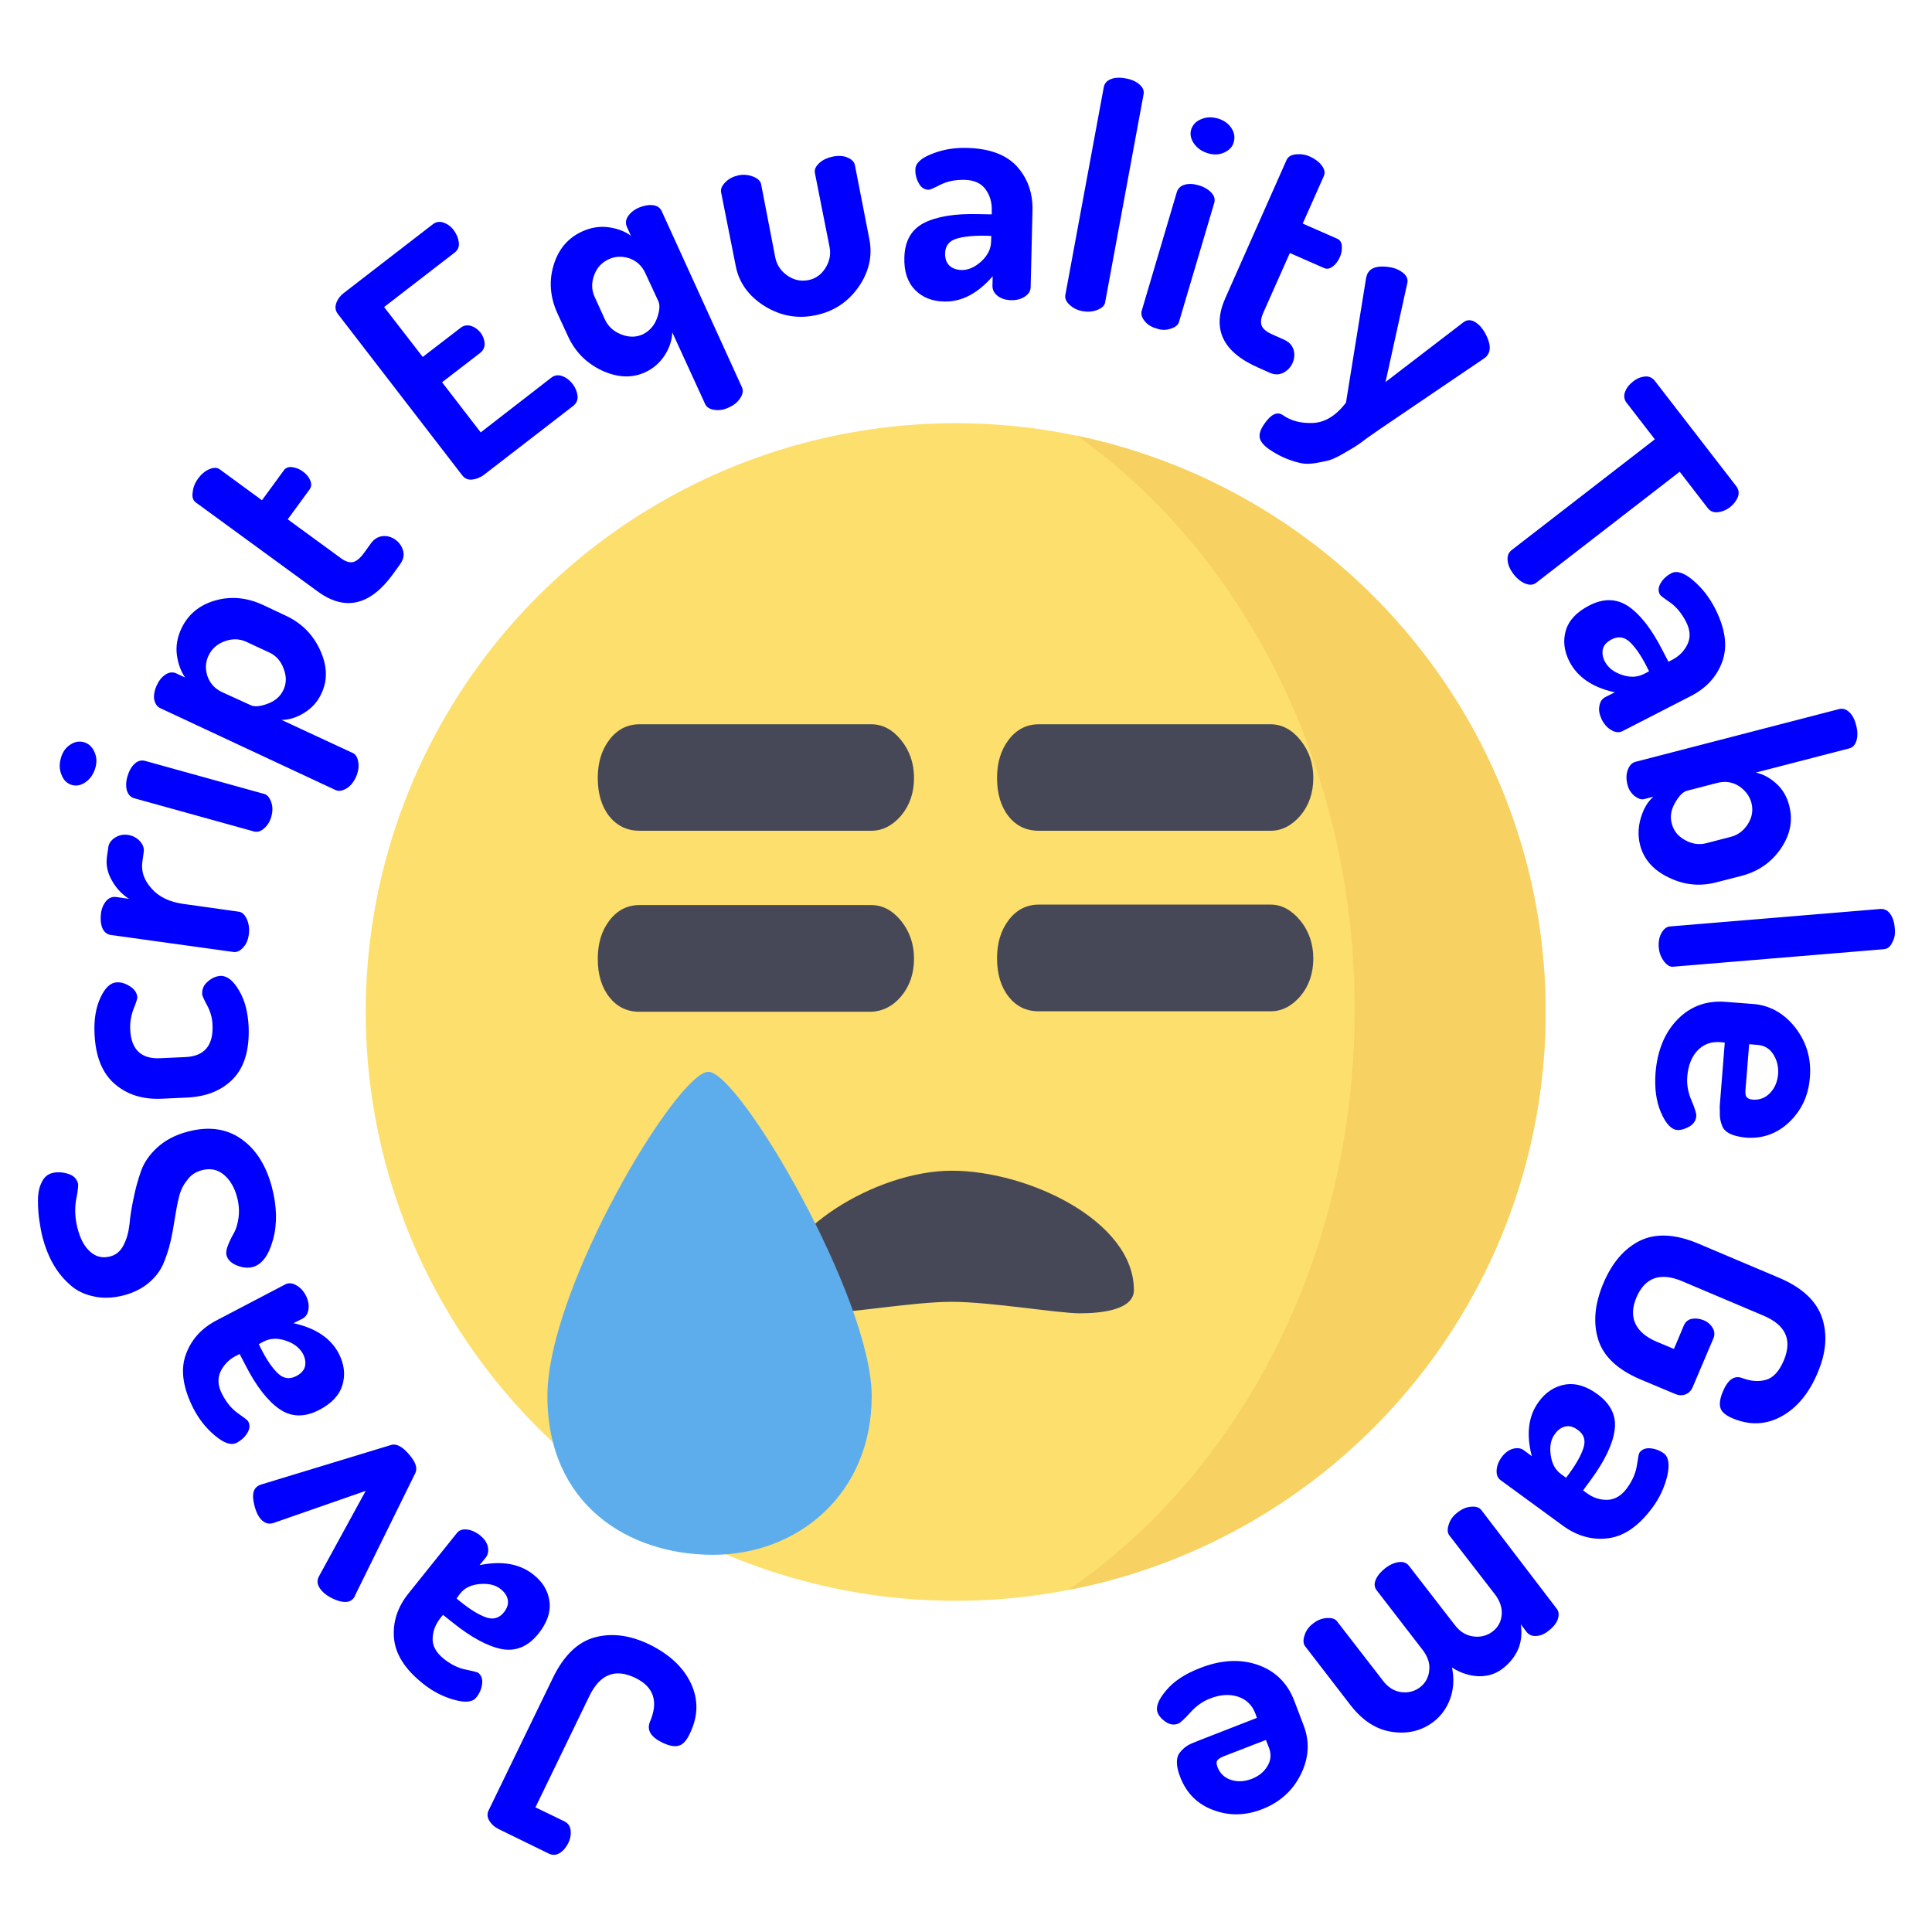 <?xml version="1.0" encoding="utf-8"?>
<!-- Generator: Adobe Illustrator 19.0.0, SVG Export Plug-In . SVG Version: 6.00 Build 0)  -->
<svg version="1.1" xmlns="http://www.w3.org/2000/svg" xmlns:xlink="http://www.w3.org/1999/xlink" x="0px" y="0px"
	 viewBox="0 0 840 840" style="enable-background:new 0 0 840 840;" xml:space="preserve">
<style type="text/css">
	.st0{enable-background:new    ;}
	.st1{fill-rule:evenodd;clip-rule:evenodd;fill:#FDDF6D;}
	.st2{fill-rule:evenodd;clip-rule:evenodd;fill:#464857;}
	.st3{fill-rule:evenodd;clip-rule:evenodd;fill:#F7D162;}
	.st4{fill-rule:evenodd;clip-rule:evenodd;fill:#5DADEC;}
	.st5{fill-rule:evenodd;clip-rule:evenodd;fill:#0000FF;}
</style>
<g id="Ellipse_1_copy_1_" class="st0">
	<g id="Ellipse_1_copy">
		<g>
			<ellipse class="st1" cx="415.5" cy="440" rx="256.5" ry="256"/>
		</g>
	</g>
</g>
<g id="Color_Fill_1_1_" class="st0">
	<g id="Color_Fill_1">
		<g>
			<path class="st2" d="M391.8,433.2c3.7-4.4,5.6-9.9,5.6-16.4c0-6.3-1.9-11.8-5.6-16.4c-3.7-4.6-8.1-6.9-13-6.9H278.1
				c-5.4,0-9.8,2.3-13.2,6.8c-3.4,4.5-5,10-5,16.6c0,6.8,1.7,12.4,5,16.6c3.4,4.3,7.7,6.4,13.2,6.4h100.7
				C383.7,439.7,388.1,437.6,391.8,433.2z M451.7,361.2h100.7c4.9,0,9.2-2.2,13-6.6c3.7-4.4,5.6-9.9,5.6-16.4
				c0-6.3-1.9-11.8-5.6-16.4c-3.7-4.6-8.1-6.9-13-6.9H451.7c-5.4,0-9.8,2.3-13.2,6.8c-3.4,4.5-5,10-5,16.6c0,6.8,1.7,12.4,5,16.6
				C441.8,359.1,446.2,361.2,451.7,361.2z M278.1,361.2h100.7c4.9,0,9.2-2.2,13-6.6c3.7-4.4,5.6-9.9,5.6-16.4
				c0-6.3-1.9-11.8-5.6-16.4c-3.7-4.6-8.1-6.9-13-6.9H278.1c-5.4,0-9.8,2.3-13.2,6.8c-3.4,4.5-5,10-5,16.6c0,6.8,1.7,12.4,5,16.6
				C268.3,359.1,272.7,361.2,278.1,361.2z M413.8,509c-33.1,0-75.8,26.8-75.8,50.3c0,10.1,5.6,11.7,18.5,11.7c12.9,0,40.7-5,57.3-5
				s46.3,5,55.6,5c9.3,0,23.6-1.4,23.6-10.1C493,530.8,446.9,509,413.8,509z M552.4,393.3H451.7c-5.4,0-9.8,2.3-13.2,6.8
				c-3.4,4.5-5,10-5,16.6c0,6.8,1.7,12.4,5,16.6c3.4,4.3,7.7,6.4,13.2,6.4h100.7c4.9,0,9.2-2.2,13-6.6c3.7-4.4,5.6-9.9,5.6-16.4
				c0-6.3-1.9-11.8-5.6-16.4C561.6,395.7,557.3,393.3,552.4,393.3z"/>
		</g>
	</g>
</g>
<g id="Ellipse_1_copy_2_1_" class="st0">
	<g id="Ellipse_1_copy_2">
		<g>
			<path class="st3" d="M468.4,189.5C540.8,241.1,589,333.5,589,439c0,107.4-50,201.3-124.6,252.3C582.7,668.6,672,564.7,672,440
				C672,316.7,584.7,213.8,468.4,189.5z"/>
		</g>
	</g>
</g>
<g id="Shape_1_1_" class="st0">
	<g id="Shape_1">
		<g>
			<path class="st4" d="M308,466c-13.5,0-70,94-70,141c0,47,35,69,72,69c37,0,69-26.5,69-69C379,564.5,321.5,466,308,466z"/>
		</g>
	</g>
</g>
<g id="JavaScript_Equality_Table_Game_copy_1_" class="st0">
	<g id="JavaScript_Equality_Table_Game_copy">
		<g>
			<path class="st5" d="M69.7,307.9l76.2,35.6c1.3,0.6,2.8,0.4,4.6-0.6c1.7-1,3.1-2.6,4.2-4.9c1-2.2,1.4-4.4,1.1-6.5
				c-0.3-2.1-1.1-3.5-2.4-4.1L122.4,313c3.2,0,6.6-1,9.9-3.1c3.4-2.1,5.9-4.9,7.5-8.5c2.7-5.7,2.5-11.9-0.6-18.7
				c-3.1-6.8-8-11.7-14.7-14.9l-10.2-4.8c-6.9-3.2-13.9-3.9-20.8-1.9c-6.9,2-11.8,6.1-14.7,12.3c-1.7,3.7-2.4,7.5-1.9,11.3
				c0.5,3.8,1.7,7.1,3.6,9.9l-3.8-1.8c-1.5-0.7-3-0.6-4.6,0.4c-1.6,1-2.9,2.5-3.9,4.7c-1,2.1-1.4,4.2-1.2,6
				C67.4,305.9,68.2,307.2,69.7,307.9z M90.6,285.2c1.4-3.1,3.8-5.2,7.1-6.4c3.3-1.2,6.4-1.1,9.3,0.2l10.1,4.7c2.9,1.3,5,3.7,6.2,7
				c1.3,3.3,1.3,6.4-0.1,9.3c-1.3,2.8-3.6,4.8-6.9,6c-3.3,1.2-5.7,1.4-7.3,0.6L96.7,301c-3.3-1.5-5.4-3.9-6.5-7
				C89.2,291,89.3,288,90.6,285.2z M525.4,66.7c2.4,0.7,4.7,0.6,6.9-0.4c2.2-1,3.6-2.5,4.1-4.5c0.6-2.1,0.3-4.1-1-6.1
				c-1.3-2-3.2-3.3-5.6-4.1c-2.7-0.8-5.2-0.8-7.5,0.2c-2.3,0.9-3.7,2.4-4.4,4.5c-0.6,2-0.2,4,1.2,6.1
				C520.6,64.5,522.6,65.9,525.4,66.7z M201,206.7c1.1,1.4,2.5,2,4.3,1.8c1.8-0.2,3.6-0.9,5.3-2.2l38.6-29.8
				c1.4-1.1,2.1-2.6,1.9-4.4c-0.2-1.8-0.9-3.5-2.1-5.1c-1.3-1.7-2.9-2.9-4.6-3.5c-1.7-0.6-3.3-0.4-4.7,0.7L209,188l-16.8-21.8
				l16.5-12.7c1.4-1.1,2.1-2.5,2-4.2c-0.1-1.7-0.7-3.2-1.7-4.6c-1.2-1.5-2.6-2.5-4.2-3c-1.7-0.5-3.2-0.2-4.5,0.8l-16.5,12.7
				L167,133.5l30.7-23.7c1.4-1.1,2-2.5,1.8-4.3c-0.2-1.8-0.9-3.6-2.2-5.4c-1.2-1.6-2.7-2.7-4.4-3.3c-1.7-0.6-3.3-0.4-4.7,0.7
				l-38.6,29.8c-1.7,1.3-2.8,2.8-3.4,4.5c-0.6,1.7-0.4,3.3,0.7,4.7L201,206.7z M547,159.8l4.9,2.2c2.2,1,4.2,1,6,0.1
				c1.8-0.9,3.2-2.3,4.1-4.3c0.8-1.9,1-3.8,0.4-5.8c-0.6-1.9-2-3.4-4.1-4.3l-4.9-2.2c-2.6-1.1-4.2-2.4-4.8-3.8
				c-0.6-1.4-0.4-3.3,0.6-5.6l11.6-26.1l14.8,6.5c1.3,0.6,2.5,0.4,3.8-0.6c1.3-0.9,2.3-2.3,3.1-4c0.8-1.7,1-3.4,0.9-5
				s-0.9-2.7-2.2-3.2l-14.8-6.5l9.2-20.7c0.6-1.4,0.3-2.9-0.9-4.5c-1.2-1.6-2.9-2.9-5.1-3.9c-2-0.9-4-1.2-6.1-1
				c-2.1,0.2-3.4,1-4.1,2.4l-26.6,60C526.8,142.9,531.5,153,547,159.8z M723.4,631.9c-1.8-1.3-3.7-2-5.8-2.2
				c-2.1-0.2-3.7,0.4-4.8,1.9c-0.3,0.4-0.6,2.2-1.1,5.5c-0.5,3.3-1.9,6.6-4.3,9.9c-2.4,3.3-5.3,5-8.5,5.1c-3.2,0.1-6.3-0.9-9.1-3
				l-1.5-1.1l3.3-4.5c6.1-8.3,9.6-15.6,10.4-21.7c0.9-6.1-1.6-11.3-7.4-15.6c-4.9-3.6-9.7-5-14.2-4.2c-4.5,0.8-8.4,3.3-11.4,7.5
				c-4.5,6.1-5.5,14-3,23.6l-3.4-2.5c-1.3-1-2.9-1.2-4.8-0.7c-1.8,0.5-3.4,1.7-4.8,3.5c-1.5,2-2.2,4-2.3,5.9c-0.1,2,0.5,3.4,1.8,4.3
				l27.1,19.8c6.2,4.5,12.8,6.3,19.7,5.4c6.9-0.9,13.3-5.4,19.2-13.4c3.1-4.2,5.2-8.8,6.4-13.7C726,636.7,725.5,633.5,723.4,631.9z
				 M680.9,642.5l-2.2-1.6c-2.5-1.8-4-4.6-4.5-8.4c-0.5-3.7,0.1-6.8,1.9-9.1c1.3-1.8,2.8-2.8,4.5-3.2c1.7-0.4,3.5,0.1,5.4,1.5
				c2.7,1.9,3.5,4.5,2.5,7.7c-1,3.2-3.1,7-6.4,11.5L680.9,642.5z M509,142.9c2-0.6,3.2-1.6,3.6-2.9l15.3-51.7
				c0.5-1.6,0.1-3.1-1.2-4.5c-1.3-1.4-3.1-2.5-5.4-3.2c-2.4-0.7-4.4-0.8-6.2-0.3c-1.8,0.5-2.9,1.6-3.4,3.1l-15.3,51.7
				c-0.4,1.4,0,2.9,1.2,4.4c1.2,1.6,3,2.7,5.2,3.3C504.9,143.6,507,143.6,509,142.9z M658.1,249.7c1.5,1.9,3.1,3.2,5,4
				c1.9,0.8,3.5,0.7,4.9-0.4l62.3-48.2l12.2,15.8c1.1,1.4,2.5,2,4.4,1.8c1.8-0.2,3.6-0.9,5.3-2.2c1.6-1.3,2.7-2.7,3.4-4.4
				c0.6-1.7,0.4-3.3-0.7-4.7l-35.4-45.8c-1.1-1.4-2.6-2.1-4.4-1.9s-3.5,0.9-5.1,2.2c-1.8,1.4-2.9,2.9-3.5,4.6
				c-0.6,1.7-0.3,3.3,0.7,4.6l12.3,15.9l-62.3,48.2c-1.4,1.1-1.9,2.6-1.7,4.6C655.7,245.8,656.6,247.7,658.1,249.7z M823.8,403.5
				c-0.2-2.6-0.9-4.7-2-6.2c-1.1-1.5-2.5-2.2-4.2-2.1l-91.5,7.6c-1.5,0.1-2.7,1.1-3.7,2.8c-1,1.8-1.4,3.9-1.2,6.3
				c0.2,2.4,1,4.4,2.3,6.1c1.3,1.7,2.7,2.5,4,2.3l91.5-7.6c1.6-0.1,2.9-1.1,3.7-2.9C823.7,408.1,824.1,406,823.8,403.5z
				 M707.7,334.8c-0.7,1.9-0.7,4-0.1,6.4c0.5,2,1.6,3.7,3.1,4.9c1.6,1.2,3,1.7,4.3,1.3l3.9-1c-2.5,2.1-4.3,5.2-5.5,9.2
				c-1.2,4-1.3,8-0.3,11.9c1.6,6.1,5.7,10.8,12.4,14c6.7,3.3,13.6,4,20.8,2.1l10.9-2.8c7.3-1.9,13-5.9,17.1-11.9
				c4.1-6,5.3-12.2,3.6-18.7c-1-3.9-2.9-7.1-5.6-9.5c-2.7-2.5-5.7-4.1-8.9-4.8l40.6-10.5c1.6-0.4,2.6-1.6,3.2-3.5
				c0.5-1.9,0.5-4.1-0.2-6.6c-0.6-2.5-1.6-4.4-3-5.7c-1.4-1.3-2.9-1.7-4.4-1.3l-88.8,23C709.4,331.8,708.4,332.9,707.7,334.8z
				 M728.3,349c1.8-3.1,3.5-4.8,5.2-5.2l13.1-3.4c3.5-0.9,6.7-0.4,9.5,1.4c2.8,1.9,4.6,4.3,5.4,7.3c0.8,3.2,0.3,6.2-1.5,9.1
				c-1.8,2.9-4.3,4.8-7.3,5.6l-10.8,2.8c-3.1,0.8-6.1,0.4-9.2-1.3c-3.1-1.7-5-4-5.8-7.1C726,355.2,726.5,352.1,728.3,349z
				 M570.8,183.9c-5.2,0.2-9.5-0.9-13-3.4c-2.5-1.7-5.2-0.4-8.1,3.8c-1.8,2.6-2.4,4.7-1.9,6.4c0.5,1.6,1.9,3.2,4.1,4.7
				c2.5,1.7,4.9,3,7.4,4c2.4,1,4.6,1.6,6.5,2c1.9,0.4,4.1,0.3,6.4-0.1c2.4-0.4,4.3-0.8,5.7-1.2c1.4-0.4,3.4-1.3,5.8-2.7
				c2.4-1.4,4.2-2.4,5.3-3.1c1.1-0.7,3-2,5.6-4l5.3-3.7l45.4-30.8c0.6-0.4,1.1-0.9,1.5-1.5c1.3-1.9,1.2-4.3-0.1-7.4
				c-1.3-3.1-3-5.3-4.9-6.6c-2-1.4-3.9-1.4-5.5-0.2l-33.9,26l9.4-42.7c0.6-2-0.2-3.8-2.5-5.3c-2-1.4-4.6-2.1-7.8-2.2
				c-3.2-0.1-5.4,0.7-6.6,2.5c-0.4,0.5-0.6,1.3-0.9,2.2l-8.8,54.5C580.8,180.8,576,183.7,570.8,183.9z M747.8,485.6
				c0.1,1.2,0.4,2.5,1,4c0.6,1.5,1.8,2.6,3.5,3.4c1.7,0.8,3.9,1.3,6.6,1.6c7.4,0.6,13.8-1.7,19.1-6.8c5.3-5.1,8.3-11.5,8.9-19.3
				c0.7-8.3-1.5-15.5-6.4-21.8c-4.9-6.2-11.1-9.7-18.5-10.2l-11.6-0.9c-8.4-0.7-15.4,1.9-21,7.6c-5.6,5.7-8.8,13.5-9.6,23.2
				c-0.5,6.8,0.3,12.6,2.4,17.4c2.1,4.8,4.5,7.3,7,7.5c1.6,0.1,3.4-0.4,5.3-1.5c1.9-1.1,2.9-2.7,3-4.6c0.1-1-0.6-3.3-2.1-6.8
				c-1.5-3.5-2.1-7-1.8-10.4c0.4-4.8,1.9-8.6,4.5-11.3c2.6-2.7,5.9-3.9,9.8-3.6l2,0.2l-2.2,27.7
				C747.8,482.8,747.7,484.4,747.8,485.6z M758.9,473.9l1.6-19.9l3.6,0.3c3,0.2,5.3,1.6,6.9,4.1c1.6,2.5,2.3,5.4,2.1,8.5
				c-0.3,3.4-1.4,6.1-3.5,8.3c-2.1,2.2-4.6,3.1-7.5,2.9c-1.4-0.1-2.2-0.5-2.7-1.1C758.9,476.4,758.8,475.4,758.9,473.9z
				 M773.6,555.6l-35.2-14.9c-10-4.2-18.4-4.6-25.3-1.3c-6.9,3.4-12.2,9.6-16,18.6c-3.8,9-4.5,17.2-2.2,24.5
				c2.3,7.3,8.5,13.1,18.5,17.3l15,6.3c1.4,0.6,2.9,0.7,4.3,0.2c1.4-0.5,2.5-1.5,3.2-3.1l9.1-21.4c0.6-1.5,0.5-3-0.4-4.5
				c-0.9-1.5-2.2-2.6-3.9-3.3c-1.8-0.7-3.5-0.9-5.1-0.6c-1.6,0.3-2.8,1.3-3.5,2.9l-4.3,10.2l-7.4-3.1c-4.8-2-7.9-4.7-9.4-8
				c-1.5-3.3-1.3-7.1,0.5-11.3c3.7-8.7,10.4-11.1,20-7l35.2,14.9c9.7,4.1,12.6,10.5,8.9,19.4c-2,4.8-4.6,7.6-7.7,8.5
				c-3.1,0.9-6.5,0.7-10.3-0.7c-3.5-1.4-6.4,0.6-8.6,6c-1.2,2.9-1.5,5.2-1,6.9c0.5,1.8,2.3,3.3,5.4,4.6c7.4,3.1,14.5,2.8,21.2-0.9
				c6.7-3.7,12-10.1,15.7-19c3.7-8.7,4.3-16.6,1.9-23.9C789.7,565.6,783.5,559.8,773.6,555.6z M58.5,347.1l51.9,14.4
				c1.4,0.4,2.9,0,4.4-1.3c1.5-1.3,2.6-3,3.2-5.3c0.6-2.2,0.6-4.3-0.1-6.2c-0.7-2-1.7-3.1-3-3.5L63,330.8c-1.6-0.4-3.1,0-4.5,1.3
				c-1.4,1.3-2.4,3.1-3.1,5.5c-0.7,2.4-0.7,4.4-0.2,6.2C55.8,345.6,56.9,346.7,58.5,347.1z M695.4,306.9c-0.4,1.9,0,3.8,1,5.9
				c1.1,2.2,2.6,3.8,4.3,4.7c1.7,1,3.3,1.1,4.7,0.4l29.8-15.3c6.8-3.5,11.4-8.6,13.7-15.2c2.3-6.6,1.2-14.3-3.4-23.2
				c-2.4-4.6-5.5-8.6-9.4-11.9c-3.9-3.3-7-4.3-9.4-3.1c-1.9,1-3.5,2.4-4.6,4.2c-1.1,1.8-1.3,3.5-0.4,5.1c0.2,0.4,1.7,1.6,4.4,3.4
				c2.7,1.9,5,4.7,6.9,8.3c1.9,3.7,2.1,6.9,0.7,9.9c-1.4,2.9-3.6,5.2-6.7,6.8l-1.6,0.8l-2.6-5c-4.7-9.2-9.6-15.5-14.7-19
				c-5.1-3.5-10.9-3.7-17.2-0.4c-5.4,2.8-8.8,6.4-10.1,10.8c-1.3,4.4-0.8,8.9,1.6,13.6c3.5,6.7,10,11.2,19.7,13.3l-3.8,1.9
				C696.6,303.7,695.7,305,695.4,306.9z M697.8,287.7c-1-1.9-1.3-3.8-0.9-5.5c0.4-1.7,1.7-3.1,3.8-4.2c2.9-1.5,5.6-1.1,8,1.2
				c2.4,2.3,4.9,5.9,7.4,10.9l0.9,1.8l-2.4,1.2c-2.8,1.4-5.9,1.5-9.5,0.3C701.6,292.2,699.2,290.3,697.8,287.7z M85.2,218.5l53,38.7
				c11.8,8.6,22.7,6.1,32.6-7.5l3.1-4.3c1.4-1.9,1.9-3.9,1.4-5.8c-0.5-2-1.6-3.6-3.3-4.9c-1.7-1.2-3.5-1.8-5.6-1.6
				c-2,0.2-3.7,1.2-5.1,3.1l-3.1,4.3c-1.7,2.3-3.3,3.6-4.8,3.9c-1.5,0.3-3.3-0.3-5.3-1.8l-23-16.8l9.5-13c0.8-1.1,0.9-2.4,0.3-3.9
				c-0.6-1.5-1.7-2.8-3.2-3.9c-1.5-1.1-3.1-1.7-4.7-1.9c-1.6-0.2-2.8,0.3-3.6,1.4l-9.5,13l-18.3-13.4c-1.2-0.9-2.7-0.9-4.6-0.1
				c-1.9,0.8-3.5,2.2-4.9,4.1c-1.3,1.8-2.1,3.7-2.3,5.8C83.4,216.1,83.9,217.6,85.2,218.5z M287.7,91.8c-0.7-1.5-2-2.4-3.9-2.6
				c-1.9-0.2-3.9,0.2-6.1,1.1c-2.2,1-3.7,2.3-4.7,3.8c-1,1.6-1.1,3.1-0.4,4.6l1.7,3.8c-2.7-2-6-3.2-9.8-3.7
				c-3.8-0.5-7.5,0.1-11.3,1.8c-6.2,2.8-10.4,7.7-12.5,14.7c-2.1,6.9-1.5,13.9,1.6,20.8l4.7,10.2c3.1,6.7,8,11.6,14.7,14.8
				c6.8,3.1,13,3.4,18.7,0.8c3.6-1.6,6.4-4.1,8.6-7.4c2.1-3.3,3.2-6.7,3.3-10l14.3,31.2c0.6,1.3,1.9,2.2,4,2.5
				c2.1,0.3,4.2,0,6.4-1.1c2.2-1,3.9-2.4,4.9-4.1c1.1-1.7,1.3-3.3,0.7-4.6L287.7,91.8z M285.6,138.5c-1.2,3.2-3.3,5.5-6.2,6.9
				c-2.9,1.3-6,1.3-9.3,0c-3.3-1.3-5.6-3.4-7-6.3l-4.6-10.1c-1.3-2.9-1.4-6-0.2-9.3c1.2-3.3,3.3-5.6,6.4-7c2.8-1.3,5.8-1.4,8.9-0.4
				c3.1,1.1,5.5,3.2,7,6.5l5.7,12.3C287,132.8,286.8,135.2,285.6,138.5z M562.7,739.4c-3-7.8-8.4-13-16-15.6
				c-7.6-2.6-16-2.1-25.1,1.5c-6.4,2.5-11.3,5.7-14.6,9.7c-3.4,4-4.6,7.2-3.7,9.6c0.6,1.5,1.8,2.9,3.6,4.1c1.8,1.2,3.6,1.4,5.4,0.7
				c0.9-0.4,2.7-2,5.2-4.8c2.5-2.8,5.4-4.9,8.6-6.1c4.5-1.8,8.6-2,12.2-0.8c3.6,1.2,6.1,3.6,7.5,7.3l0.7,1.9l-25.9,10.1
				c-1.8,0.7-3.2,1.3-4.2,1.9c-1,0.6-2.1,1.5-3.1,2.7c-1.1,1.2-1.6,2.7-1.6,4.6c0,1.9,0.5,4.1,1.5,6.6c2.7,6.9,7.5,11.7,14.4,14.2
				c6.9,2.6,14,2.4,21.2-0.4c7.7-3,13.3-8.1,16.8-15.2c3.5-7.1,3.9-14.2,1.2-21.2L562.7,739.4z M551.1,767.8
				c-1.5,2.6-3.8,4.4-6.8,5.6c-3.1,1.2-6.1,1.4-9,0.5c-2.8-0.9-4.8-2.7-5.9-5.5c-0.5-1.3-0.6-2.2-0.2-2.9c0.4-0.7,1.3-1.2,2.6-1.8
				l18.6-7.2l1.3,3.3C552.8,762.6,552.6,765.3,551.1,767.8z M282.4,715c-8.5-4.1-16.4-5.1-23.8-3.1c-7.4,2-13.5,7.9-18.2,17.6
				L212.5,787c-0.8,1.6-0.7,3.1,0.3,4.7c1,1.6,2.4,2.8,4.3,3.7l21.5,10.5c1.6,0.8,3.2,0.7,4.7-0.2c1.5-0.9,2.7-2.3,3.7-4.2
				c1-2,1.3-3.9,1.1-5.7c-0.2-1.8-1.1-3.1-2.7-3.9l-12.6-6.1l23.5-48.5c4.6-9.4,11.2-12,19.9-7.8c8.1,3.9,10.2,10.4,6.3,19.3
				c-1.3,3.5,0.5,6.5,5.6,8.9c2.9,1.4,5.2,1.8,7,1.3c1.8-0.5,3.4-2.2,4.8-5.2c3.7-7.6,3.8-14.8,0.5-21.9
				C297.1,724.9,291.1,719.3,282.4,715z M495.4,36.7c-1.5-1.3-3.5-2.2-5.9-2.6c-2.6-0.5-4.8-0.4-6.5,0.3c-1.8,0.7-2.8,1.9-3.1,3.5
				l-16.7,90.3c-0.3,1.4,0.3,2.9,1.8,4.3c1.5,1.4,3.4,2.4,5.8,2.8c2.3,0.4,4.5,0.2,6.4-0.6c2-0.8,3.1-1.9,3.3-3.3L497.2,41
				C497.5,39.4,496.9,38,495.4,36.7z M371.7,71.8c-0.3-1.4-1.3-2.5-3.2-3.3c-1.8-0.8-4-0.9-6.5-0.4c-2.3,0.5-4.3,1.4-5.8,2.8
				c-1.5,1.4-2.2,2.8-1.9,4.3l6.4,32.3c0.6,3.1,0,6.1-1.8,9s-4.3,4.7-7.5,5.3c-3.2,0.6-6.2,0-9.1-2c-2.8-2-4.5-4.5-5.2-7.7L330.9,80
				c-0.3-1.3-1.4-2.4-3.4-3.2c-2-0.8-4.1-1-6.3-0.6c-2.3,0.5-4.2,1.4-5.8,3c-1.5,1.5-2.1,2.9-1.9,4.3l6.4,32.2
				c1.4,7.2,5.6,13,12.4,17.3c6.9,4.3,14.2,5.7,22.1,4.1c7.9-1.6,14.1-5.6,18.8-12.2c4.6-6.6,6.2-13.5,4.8-20.8L371.7,71.8z
				 M207.9,727.3c-0.4-0.3-2.2-0.7-5.4-1.4c-3.2-0.6-6.5-2.2-9.7-4.8s-4.8-5.5-4.7-8.7c0.1-3.2,1.2-6.2,3.4-8.9l1.1-1.4l4.4,3.5
				c8,6.4,15.1,10.2,21.2,11.4c6.1,1.1,11.4-1.1,15.9-6.7c3.8-4.8,5.4-9.4,4.8-14c-0.6-4.6-2.9-8.5-7-11.7
				c-5.9-4.7-13.7-6.1-23.4-4.1l2.7-3.3c1-1.3,1.3-2.9,0.9-4.7c-0.4-1.9-1.6-3.5-3.3-4.9c-1.9-1.5-3.9-2.4-5.8-2.6
				c-2-0.2-3.4,0.3-4.4,1.6l-21,26.2c-4.8,6-6.9,12.5-6.3,19.4c0.6,7,4.8,13.6,12.6,19.8c4.1,3.3,8.5,5.6,13.4,7
				c4.9,1.4,8.2,1.1,9.8-1c1.4-1.7,2.2-3.6,2.5-5.7C209.9,730,209.3,728.4,207.9,727.3z M200.1,692.8c1.9-2.4,4.8-3.8,8.6-4.1
				s6.8,0.4,9.1,2.3c1.7,1.4,2.7,2.9,3,4.7c0.3,1.7-0.3,3.5-1.7,5.3c-2.1,2.6-4.7,3.3-7.8,2.2c-3.1-1.1-6.9-3.4-11.2-6.9l-1.6-1.3
				L200.1,692.8z M420.1,64.3c-5.2-0.1-10.2,0.7-14.9,2.6c-4.7,1.8-7.2,4.1-7.2,6.7c-0.1,2.2,0.4,4.2,1.5,6.1c1,1.9,2.5,2.8,4.3,2.8
				c0.5,0,2.2-0.7,5.1-2.2c3-1.5,6.5-2.2,10.6-2.1c4.1,0.1,7.1,1.5,9,4.1c1.9,2.6,2.8,5.7,2.7,9.1l0,1.8l-5.6-0.1
				c-10.3-0.3-18.2,1-23.8,3.8c-5.5,2.8-8.4,7.8-8.6,15c-0.2,6.1,1.4,10.8,4.6,14.1c3.2,3.3,7.5,5,12.7,5.1
				c7.6,0.2,14.6-3.5,21.1-11l-0.1,4.2c0,1.7,0.7,3.1,2.2,4.3c1.5,1.2,3.4,1.8,5.6,1.9c2.5,0.1,4.5-0.4,6.2-1.5
				c1.7-1.1,2.5-2.4,2.6-3.9l0.8-33.5c0.2-7.7-2.1-14.1-6.8-19.3C437.4,67.2,430.1,64.5,420.1,64.3z M430.9,105.2
				c-0.1,3.1-1.5,5.9-4.3,8.5c-2.8,2.5-5.7,3.8-8.6,3.7c-2.2-0.1-3.9-0.7-5.2-1.9c-1.3-1.2-1.9-3-1.9-5.3c0.1-3.3,1.7-5.4,4.9-6.4
				c3.2-1,7.5-1.4,13.1-1.3l2.1,0.1L430.9,105.2z M31.3,341.3c2,0.6,4,0.1,6-1.3c2-1.4,3.4-3.5,4.2-6.3c0.7-2.5,0.5-4.8-0.5-6.9
				c-1-2.2-2.5-3.5-4.5-4.1c-2.1-0.6-4.1-0.2-6,1.1c-2,1.3-3.3,3.2-4,5.7c-0.8,2.7-0.7,5.2,0.3,7.5
				C27.7,339.3,29.2,340.7,31.3,341.3z M48.1,406.5l53.4,7.4c1.4,0.2,2.8-0.4,4.2-1.9c1.4-1.5,2.2-3.4,2.5-5.9
				c0.3-2.3,0-4.5-0.9-6.5c-0.9-2-2.1-3-3.4-3.2L79.7,393c-5.9-0.8-10.6-3-13.8-6.7c-3.3-3.6-4.6-7.5-4-11.7l0.6-4.2
				c0.2-1.6-0.3-3.2-1.7-4.7c-1.4-1.5-3.1-2.4-5.2-2.7c-2-0.3-3.9,0.1-5.6,1.2c-1.7,1.1-2.7,2.5-2.9,4.1l-0.6,4.2
				c-0.5,3.5,0.2,7,2.2,10.4c1.9,3.4,4.4,6,7.4,7.9l-5.6-0.8c-1.6-0.2-3.1,0.3-4.3,1.7c-1.2,1.4-2,3.2-2.3,5.4
				c-0.3,2.5-0.1,4.7,0.6,6.4C45.3,405.3,46.5,406.2,48.1,406.5z M87.7,508.8c3.8-1,7-0.3,9.7,2c2.7,2.3,4.6,5.6,5.7,9.8
				c0.8,3.1,1,6.1,0.6,8.9c-0.4,2.8-1.1,5.1-2.1,6.8c-1,1.7-1.8,3.4-2.5,5.2c-0.7,1.7-0.9,3.2-0.6,4.3c0.5,1.9,2,3.4,4.5,4.4
				c2.5,1,4.7,1.2,6.8,0.7c4.1-1.1,7-5,8.9-11.9c1.9-6.9,1.7-14.5-0.5-22.9c-2.5-9.4-6.9-16.4-13.3-20.9c-6.4-4.5-14.2-5.6-23.2-3.2
				c-5.4,1.4-9.8,3.7-13.3,6.9c-3.5,3.2-5.8,6.6-7.1,10.3c-1.3,3.7-2.4,7.6-3.2,11.7c-0.9,4.1-1.5,7.9-1.8,11.4
				c-0.4,3.4-1.2,6.5-2.6,9.1c-1.3,2.6-3.3,4.3-5.9,4.9c-3.2,0.8-6,0.2-8.5-2c-2.5-2.1-4.4-5.6-5.6-10.3c-1.1-4.3-1.3-8.5-0.6-12.4
				c0.8-4,1-6.3,0.8-7.1c-0.6-2.1-2-3.5-4.5-4.2c-2.4-0.7-4.6-0.8-6.6-0.3c-2.1,0.5-3.7,1.9-4.7,4.1c-1.1,2.2-1.6,4.8-1.6,7.9
				c0,3.1,0.2,5.9,0.6,8.6c0.4,2.6,0.8,5.1,1.4,7.4c1.1,4.1,2.5,7.8,4.4,11.2c1.9,3.4,4.2,6.4,7.1,9c2.8,2.7,6.3,4.5,10.5,5.4
				c4.1,1,8.6,0.8,13.3-0.4c4.2-1.1,7.8-2.9,10.7-5.3c2.9-2.4,5-5.1,6.4-8.2c1.3-3,2.4-6.3,3.2-9.7c0.8-3.5,1.4-6.9,1.9-10.2
				c0.5-3.3,1.1-6.4,1.8-9.3c0.7-2.9,1.9-5.4,3.6-7.4C82.9,510.9,85.1,509.5,87.7,508.8z M644.1,656.6c-0.9-1.2-2.4-1.7-4.4-1.5
				c-2,0.1-4,0.9-6,2.5c-1.9,1.4-3.2,3.2-3.8,5.2c-0.7,2-0.6,3.6,0.2,4.7l19.8,25.6c2.3,3,3.3,6,3,9.1c-0.3,3-1.6,5.4-4,7.2
				c-2.4,1.8-5.2,2.5-8.3,2.1c-3.2-0.4-5.9-2.1-8.1-5l-19.9-25.7c-1.1-1.4-2.6-1.9-4.6-1.6c-2,0.3-3.9,1.2-5.7,2.6
				c-1.9,1.5-3.3,3.1-4.1,4.9c-0.8,1.8-0.7,3.4,0.4,4.8l19.9,25.8c2.3,3,3.3,6,2.9,9c-0.3,3.1-1.7,5.5-4,7.3
				c-2.4,1.8-5.1,2.5-8.2,2.1c-3.1-0.4-5.8-2.1-8.1-5.2l-19.8-25.6c-0.8-1.1-2.3-1.5-4.4-1.4c-2.1,0.1-4.1,0.9-5.9,2.3
				c-1.9,1.4-3.2,3.2-3.8,5.2c-0.7,2-0.6,3.6,0.2,4.7l19.8,25.7c5.2,6.7,11.2,10.6,18.1,11.6c6.9,1,12.9-0.5,18.1-4.5
				c3.2-2.5,5.6-5.8,7.1-9.9s1.8-8.7,0.8-13.6c3.7,2.4,7.5,3.6,11.5,3.8c4,0.1,7.5-1,10.5-3.3c6.4-5,9.1-11.4,7.9-19.3l2.5,3.3
				c1,1.3,2.4,1.9,4.2,1.8s3.6-0.8,5.3-2.2c2.1-1.6,3.5-3.3,4.1-5.1c0.6-1.8,0.5-3.3-0.5-4.6L644.1,656.6z M59.7,433.7
				c-0.1-1.9-1.1-3.5-3.1-4.8c-2-1.3-3.9-1.9-5.8-1.8c-2.7,0.1-5.1,2.3-7.1,6.6c-2,4.3-2.9,9.5-2.6,15.7c0.4,9.8,3.3,17.1,8.7,21.8
				c5.4,4.7,12.2,6.9,20.6,6.5l10.9-0.5c8.5-0.4,15.2-3.1,20.1-8.2c4.9-5.1,7.1-12.7,6.7-22.6c-0.3-6.2-1.6-11.5-4.2-15.8
				c-2.5-4.3-5.2-6.4-8-6.3c-1.9,0.1-3.8,0.9-5.5,2.4c-1.8,1.5-2.6,3.3-2.5,5.5c0,0.7,0.8,2.4,2.2,5c1.4,2.6,2.2,5.4,2.3,8.5
				c0.4,8.9-3.6,13.6-11.9,13.9l-10.9,0.5c-8.3,0.4-12.7-3.9-13-12.7c-0.1-3.1,0.4-6,1.5-8.8C59.2,435.9,59.7,434.2,59.7,433.7z
				 M177.8,632.3c-2.8-3.3-5.4-4.7-7.6-4.1l-56.5,17.2c-0.8,0.2-1.5,0.6-2.1,1.1c-1.5,1.2-1.9,3.5-1.3,6.6c0.6,3.2,1.6,5.6,3,7.3
				c1.7,1.9,3.6,2.5,5.8,1.7l39.9-13.9l-20.4,37.3c-1,1.9-0.6,3.9,1.1,5.9c1.6,1.9,3.9,3.3,6.8,4.4c2.9,1,5.1,1,6.6-0.3
				c0.8-0.7,1.2-1.4,1.4-2.1l26.1-53C181.6,638.3,180.7,635.6,177.8,632.3z M103.5,614.5c-2.7-1.9-5-4.6-6.9-8.3
				c-1.9-3.6-2.1-6.9-0.7-9.9c1.4-2.9,3.6-5.2,6.7-6.8l1.6-0.8l2.6,5c4.7,9.2,9.7,15.5,14.8,19c5.1,3.5,10.9,3.6,17.2,0.3
				c5.4-2.8,8.8-6.4,10.1-10.9c1.3-4.4,0.8-8.9-1.6-13.6c-3.5-6.7-10.1-11.1-19.7-13.2l3.8-1.9c1.5-0.8,2.4-2.1,2.7-4
				c0.3-1.9,0-3.8-1-5.9c-1.1-2.2-2.6-3.8-4.3-4.7c-1.7-1-3.3-1.1-4.7-0.4L94.3,574c-6.8,3.5-11.3,8.6-13.6,15.2
				c-2.3,6.6-1.1,14.3,3.4,23.2c2.4,4.6,5.5,8.6,9.4,11.8c3.9,3.3,7,4.3,9.4,3.1c1.9-1,3.5-2.4,4.6-4.2c1.1-1.8,1.3-3.5,0.4-5.1
				C107.7,617.5,106.2,616.4,103.5,614.5z M114.8,583.2c2.8-1.4,5.9-1.5,9.5-0.3c3.6,1.2,6,3.2,7.4,5.7c1,1.9,1.3,3.8,0.9,5.5
				c-0.4,1.7-1.7,3.1-3.8,4.2c-2.9,1.5-5.6,1.1-8-1.2c-2.4-2.3-4.9-5.9-7.4-10.9l-0.9-1.8L114.8,583.2z"/>
		</g>
	</g>
</g>
</svg>
